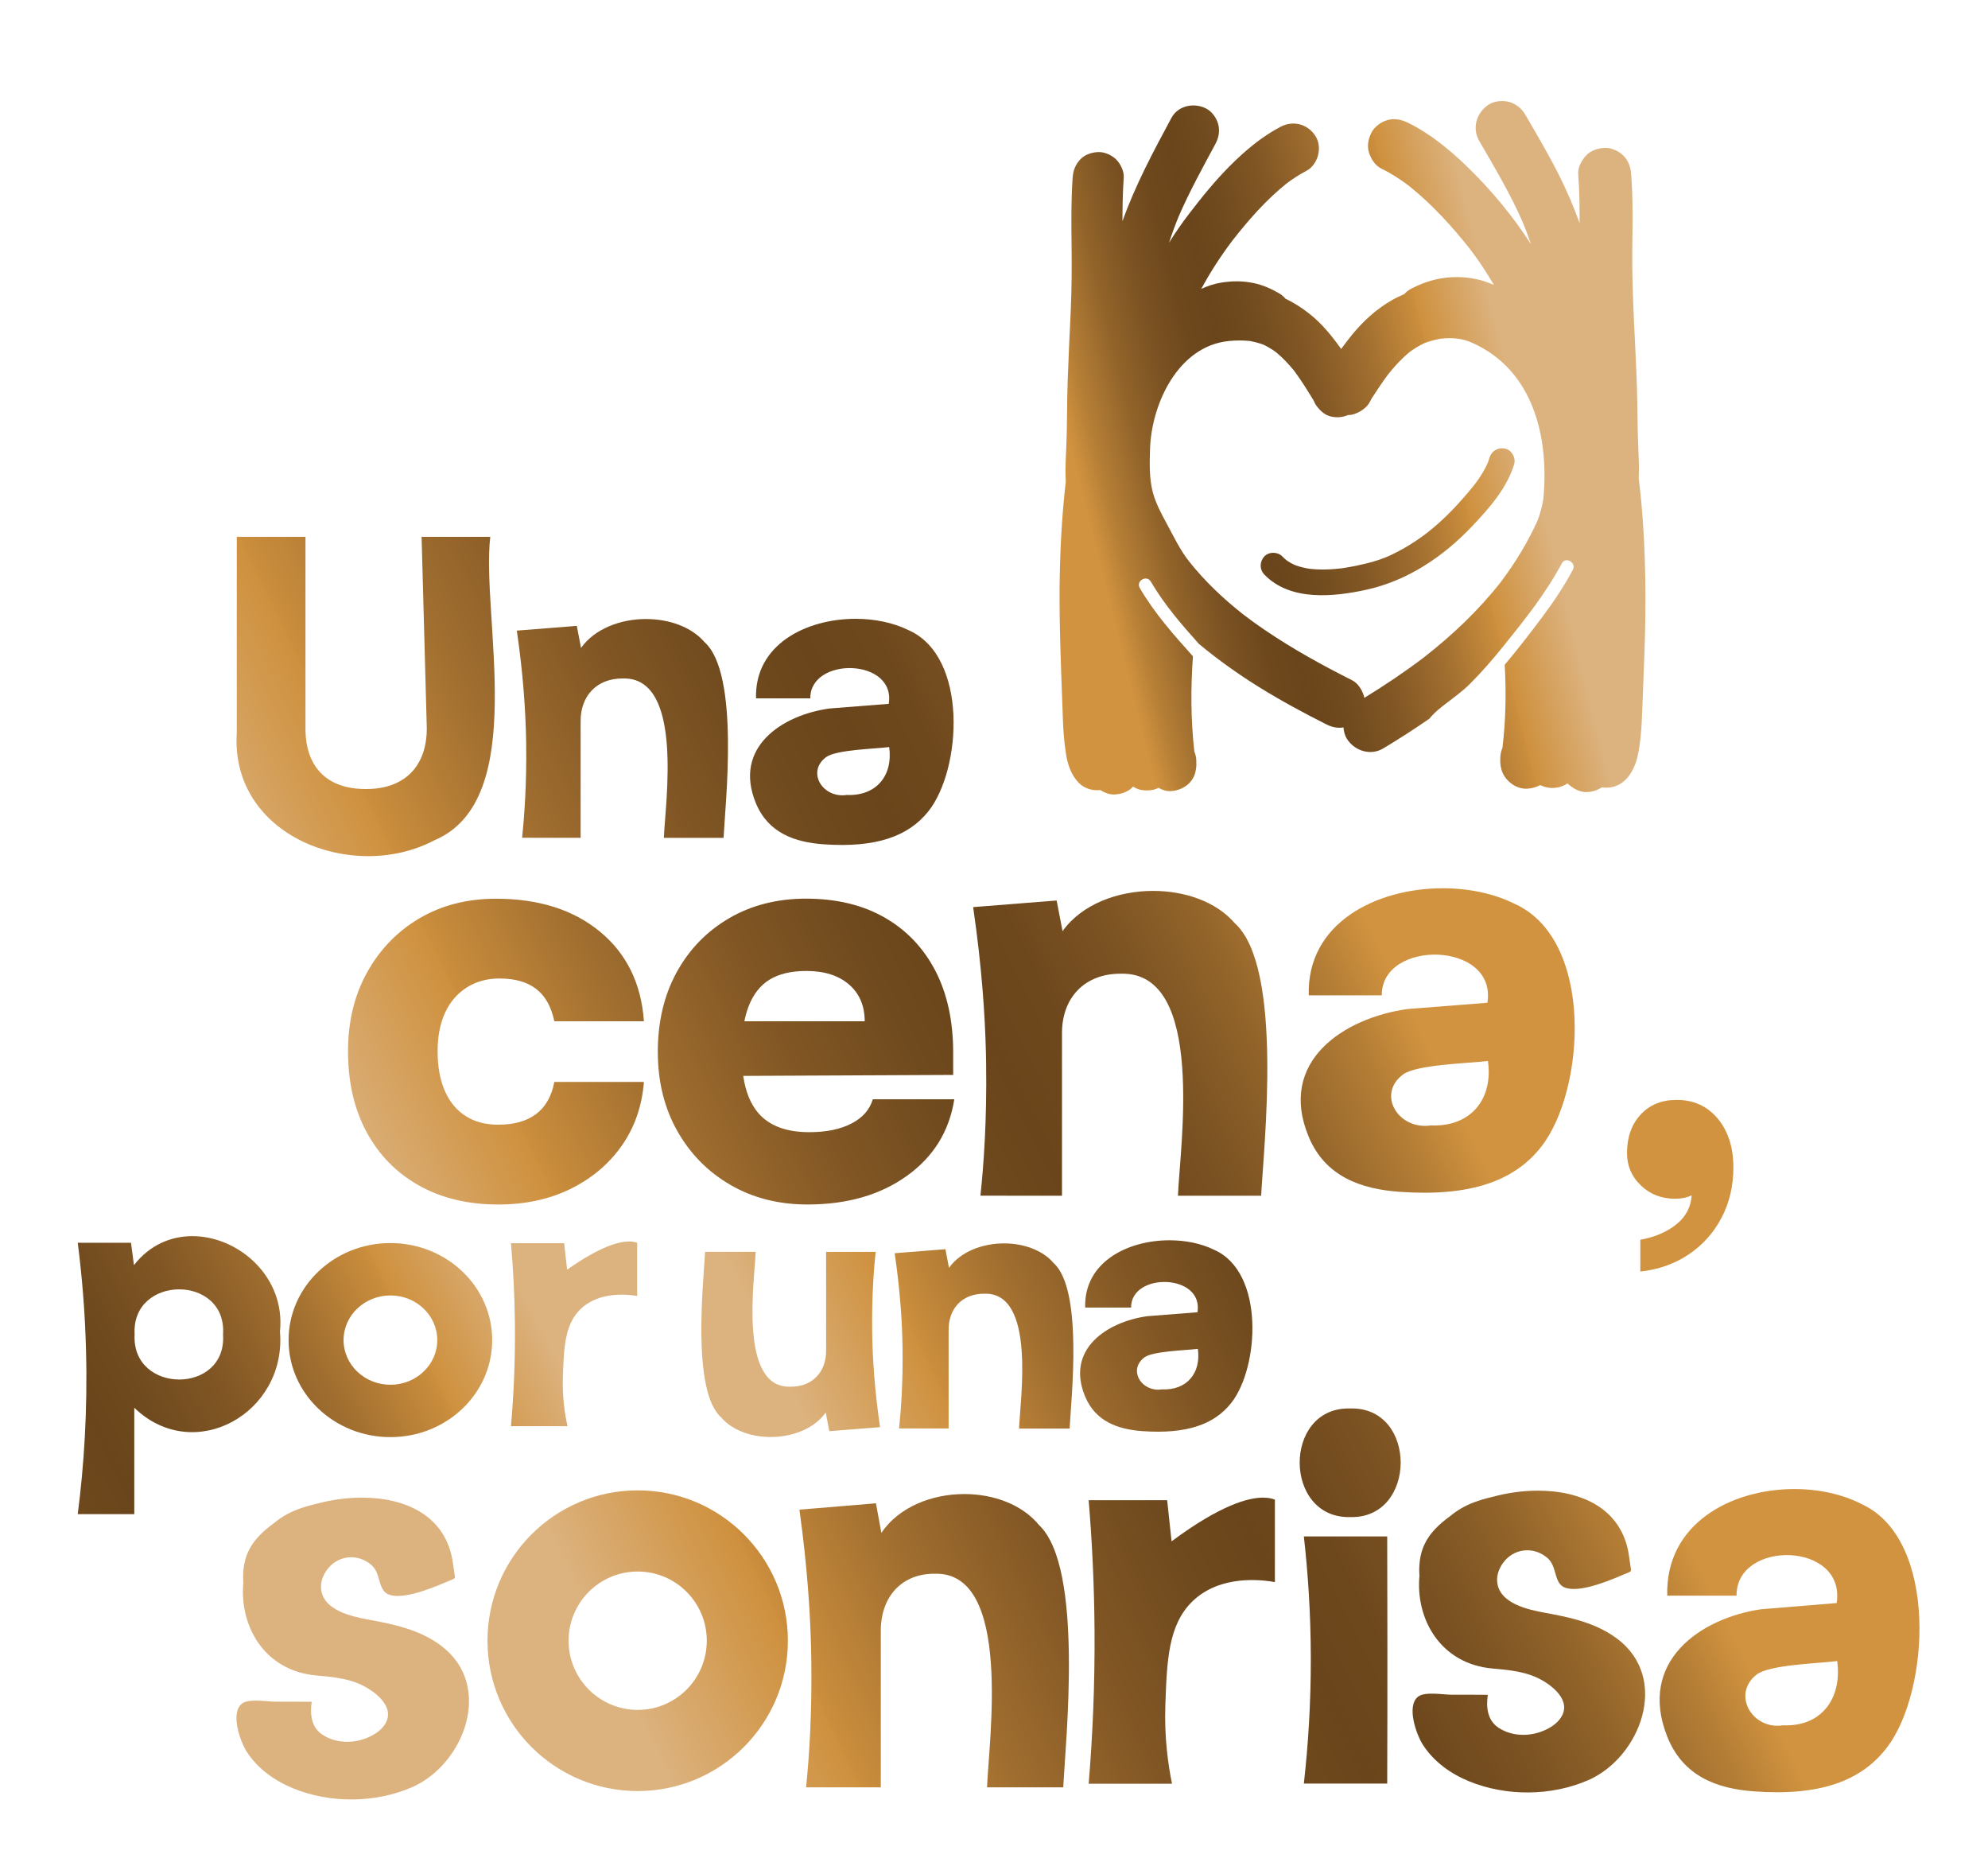 <?xml version="1.0" encoding="utf-8"?>
<!-- Generator: Adobe Illustrator 26.4.1, SVG Export Plug-In . SVG Version: 6.00 Build 0)  -->
<svg version="1.1" id="Layer_1" xmlns="http://www.w3.org/2000/svg" xmlns:xlink="http://www.w3.org/1999/xlink" x="0px" y="0px"
	 viewBox="0 0 528.51 494.81" style="enable-background:new 0 0 528.51 494.81;" xml:space="preserve">
<style type="text/css">
	.st0{fill:url(#SVGID_1_);}
	.st1{fill:url(#SVGID_00000029749987037011457580000018095589541918962819_);}
	.st2{fill:#F9F9FA;}
	.st3{fill:#D8D9D8;}
	
		.st4{clip-path:url(#SVGID_00000051354535039929865350000013897978941500112778_);fill:url(#SVGID_00000088826410504224487810000015638136936937738931_);}
	.st5{fill:#121111;}
	.st6{fill:#F6EA12;}
	.st7{fill:#1D9849;}
	.st8{fill:#F7C047;}
	.st9{fill:#DC2427;}
	.st10{fill:#288AC7;}
	
		.st11{clip-path:url(#SVGID_00000036216852065960027500000017363107627505009063_);fill:url(#SVGID_00000032618977340699881340000003165861582961115791_);}
	
		.st12{clip-path:url(#SVGID_00000041260568173851491190000014772597348800255891_);fill:url(#SVGID_00000043434754653722014780000016439257237248364203_);}
	
		.st13{clip-path:url(#SVGID_00000101791836161610049140000016025522688015295129_);fill:url(#SVGID_00000010989381624518226220000010713716573337089967_);}
	.st14{fill:#9B6B3A;}
	.st15{fill:none;stroke:#9B6B3A;stroke-width:0.462;stroke-miterlimit:10;}
	
		.st16{clip-path:url(#SVGID_00000021088031437733153820000015209892668099512704_);fill:url(#SVGID_00000181793841857726960000000007854957999280555685_);}
	
		.st17{clip-path:url(#SVGID_00000065044670388170061170000001622666870398589062_);fill:url(#SVGID_00000022531790364692100640000004495949295712206755_);}
	
		.st18{clip-path:url(#SVGID_00000000217430102221670310000012737292493058843539_);fill:url(#SVGID_00000089542397832530679410000011461425590420525484_);}
	.st19{fill:#FFFFFF;}
	.st20{fill:none;}
	.st21{fill:url(#SVGID_00000182511787590202748000000010406682934409363899_);}
	.st22{fill:url(#SVGID_00000170991305453532742820000011107340692588595893_);}
	.st23{fill:url(#SVGID_00000000942080363480754990000006980625649701252768_);}
	.st24{fill:url(#SVGID_00000029042670832670024840000003109703695357064893_);}
	.st25{fill:url(#SVGID_00000034075192597331121740000013093329064637605271_);}
	.st26{fill:url(#SVGID_00000051364805049440820290000006070731564384094607_);}
	.st27{fill:url(#SVGID_00000091723610823390765190000007093390817414658953_);}
	.st28{fill:url(#SVGID_00000181074613476190417180000014097454675648266408_);}
	.st29{fill:url(#SVGID_00000093135644772316689910000014692106881566310550_);}
	.st30{fill:url(#SVGID_00000026141206658592954540000016416829422539231107_);}
	.st31{fill:url(#SVGID_00000055683492141155725460000008442651968261671090_);}
	.st32{fill:url(#SVGID_00000116202801006735431550000006130459125963686304_);}
	.st33{fill:url(#SVGID_00000022543806987897153530000015037205266835850371_);}
	.st34{fill:url(#SVGID_00000023998781102504911280000015333449464493154961_);}
	.st35{fill:url(#SVGID_00000098194928828538872740000004665957502367895709_);}
	.st36{fill:url(#SVGID_00000024688044967483050010000000211651225946376591_);}
	.st37{fill:url(#SVGID_00000114071714794391009460000013814281990390286519_);}
	.st38{fill:url(#SVGID_00000033332886872496748710000007003183879689861248_);}
	.st39{fill:url(#SVGID_00000176749859161513439470000015009871750694152889_);}
	.st40{fill:url(#SVGID_00000090976384395743944450000005299946830327424677_);}
	.st41{fill:url(#SVGID_00000161630201477811687510000001136847288588987060_);}
	.st42{fill:url(#SVGID_00000048470764625587251460000001251990309947175611_);}
	.st43{fill:url(#SVGID_00000060750403618165445690000002445232896533375899_);}
	.st44{fill:url(#SVGID_00000156547566461802572150000009723447691436814522_);}
	.st45{fill:url(#SVGID_00000097476911475792641140000005269600243642929588_);}
	
		.st46{clip-path:url(#SVGID_00000048475973127338861160000001098371022100038536_);fill:url(#SVGID_00000052062973718244014370000008691236795041727388_);}
	.st47{fill:#179BD7;}
	.st48{fill:none;stroke:#2A2D44;stroke-width:1.191;stroke-miterlimit:10;}
	.st49{fill:#121C47;}
	.st50{fill:#CAE7F9;}
	.st51{fill:#E01F26;}
</style>
<g>
	<path class="st20" d="M310.22,139.22c1.81,3.34,3.59,7.08,5.97,10.06c4.17,5.26,9.07,9.88,14.34,14.03
		c1.86,1.42,3.75,2.79,5.68,4.1c7.4,5.04,15.26,9.37,23.25,13.39c1.57,0.79,2.59,2.43,3.12,4.06c0.07,0.21,0.12,0.42,0.16,0.63
		c5.46-3.35,10.79-6.92,15.89-10.8c7.51-5.87,14.46-12.46,20.37-19.96c3.83-5.09,7.18-10.56,9.79-16.37
		c0.71-1.84,1.21-3.73,1.53-5.67c1.59-16.4-2.61-34.28-18.87-41.56c-2.77-1.24-5.39-1.41-8.37-1.11c-1.47,0.26-2.91,0.64-4.31,1.16
		c-1.34,0.64-2.62,1.4-3.83,2.26c-2.16,1.77-4.08,3.81-5.82,5.99c-1.58,2.12-3.05,4.33-4.49,6.56c-0.39,0.91-0.96,1.75-1.53,2.28
		c-0.9,0.82-1.95,1.43-3.11,1.81c-0.52,0.17-1.06,0.24-1.61,0.25c-0.87,0.38-1.82,0.58-2.81,0.58c-0.56,0-1.12-0.06-1.69-0.19
		c-1.42-0.32-2.66-1.31-3.52-2.43c-0.02-0.02-0.03-0.04-0.05-0.06c-0.04-0.05-0.09-0.11-0.13-0.16c-0.36-0.44-0.65-0.93-0.85-1.47
		c-0.01-0.01-0.02-0.03-0.02-0.05c-1.65-2.73-3.33-5.44-5.24-8c-1.47-1.82-3.08-3.52-4.89-5c-1.03-0.73-2.12-1.38-3.25-1.93
		c-1.2-0.44-2.43-0.77-3.69-0.99c-1.85-0.18-3.7-0.16-5.54,0.02c-13.51,1.35-20.55,16.76-20.93,28.66
		c-0.13,3.89-0.24,7.84,0.77,11.6C307.31,133.84,308.77,136.54,310.22,139.22z M402.55,123.42c-1.97,6.41-6.7,11.71-11.23,16.49
		c-7.63,8.02-17.12,14.4-28.03,16.8c-8.77,1.92-20.28,3.09-27.14-4.04c-1.32-1.37-1.27-3.42,0-4.8c1.22-1.33,3.56-1.28,4.8,0
		c0.23,0.23,0.45,0.46,0.7,0.68c0.05,0.04,0.23,0.17,0.38,0.28c0.07,0.05,0.15,0.11,0.19,0.16c0.06,0.04,0.13,0.09,0.19,0.13
		c0.24,0.16,0.48,0.31,0.73,0.45c0.22,0.12,0.44,0.24,0.66,0.35c0.15,0.08,0.31,0.15,0.47,0.22c-0.04-0.03-0.06-0.05-0.09-0.06
		c0.06,0.03,0.13,0.08,0.19,0.1c0.1,0.04,0.21,0.08,0.31,0.11c0.28,0.1,0.55,0.19,0.84,0.27c0.53,0.16,1.07,0.29,1.62,0.4
		c0.3,0.06,0.59,0.12,0.89,0.16c0.07,0.01,0.12,0.02,0.16,0.03c0.02,0,0.05,0,0.07,0.01c1.15,0.14,2.32,0.19,3.48,0.18
		c1.1,0,2.2-0.06,3.29-0.15c0.54-0.05,1.09-0.1,1.63-0.17c0.11-0.01,0.22-0.03,0.32-0.04c0.17-0.02,0.33-0.05,0.5-0.08
		c1.92-0.29,3.83-0.69,5.72-1.15c1.18-0.29,2.35-0.62,3.5-1.01c0.62-0.22,1.23-0.45,1.84-0.69c0.07-0.02,0.11-0.04,0.15-0.06
		c0.02-0.01,0.05-0.02,0.09-0.04c0.3-0.13,0.6-0.27,0.9-0.4c2.39-1.11,4.68-2.42,6.86-3.89c0.56-0.38,1.12-0.77,1.66-1.16
		c0.23-0.17,0.47-0.34,0.7-0.52c0.14-0.1,0.27-0.2,0.4-0.3c1-0.79,1.99-1.6,2.95-2.45c1.94-1.71,3.78-3.54,5.52-5.46
		c0.9-0.99,1.78-2,2.65-3.02c0.45-0.53,0.9-1.07,1.34-1.62c0.08-0.11,0.17-0.21,0.25-0.32c0.01-0.02,0.02-0.04,0.04-0.06
		c0.18-0.24,0.36-0.47,0.53-0.71c0.8-1.11,1.55-2.25,2.19-3.45c0.16-0.3,0.31-0.59,0.46-0.9c0.08-0.17,0.16-0.34,0.24-0.52
		c0.01-0.01,0.03-0.07,0.05-0.12c0.02-0.05,0.04-0.1,0.05-0.12c0.05-0.13,0.1-0.27,0.15-0.4c0.11-0.31,0.22-0.62,0.31-0.94
		c0.47-1.54,1.81-2.47,3.33-2.47c0.28,0,0.56,0.03,0.85,0.09C401.93,119.64,403.07,121.72,402.55,123.42z"/>
	<path class="st20" d="M223.93,211.38c0.38,0,0.78-0.03,1.18-0.09c7.85,0.33,12.34-5.16,11.27-12.73
		c-4.09,0.5-14.01,0.71-16.74,2.65C214.65,204.9,218.19,211.38,223.93,211.38z"/>
	<path class="st20" d="M214.36,258.07c-4,0-7.25,0.77-9.76,2.3c-2.51,1.54-4.38,3.92-5.6,7.15c-0.45,1.18-0.82,2.49-1.11,3.92h31.99
		c0-4.09-1.38-7.35-4.15-9.76C222.97,259.28,219.18,258.07,214.36,258.07z"/>
	<path class="st20" d="M307.91,369.36c0.32,0,0.66-0.02,1-0.08c6.65,0.29,10.44-4.37,9.54-10.77c-3.46,0.42-11.85,0.6-14.17,2.24
		C300.05,363.87,303.04,369.36,307.91,369.36z"/>
	<path class="st20" d="M373.04,285.55c-6.73,4.96-1.96,13.69,5.77,13.69c0.52,0,1.05-0.04,1.59-0.12
		c10.57,0.45,16.61-6.95,15.17-17.13C390.07,282.66,376.72,282.94,373.04,285.55z"/>
	<path class="st20" d="M472.52,458.67c0.49,0,0.99-0.04,1.51-0.12c10.03,0.45,15.75-6.92,14.39-17.07
		c-5.22,0.67-17.88,0.95-21.37,3.55C460.67,449.98,465.19,458.67,472.52,458.67z"/>
	<path class="st20" d="M103.79,368.05c6.88,0,12.45-5.31,12.45-11.87c0-6.55-5.58-11.87-12.45-11.87c-6.88,0-12.46,5.31-12.46,11.87
		C91.34,362.73,96.91,368.05,103.79,368.05z"/>
	<path class="st20" d="M169.53,454.46c10.15,0,18.37-8.23,18.37-18.39c0-10.15-8.22-18.39-18.37-18.39
		c-10.15,0-18.37,8.23-18.37,18.39C151.16,446.23,159.39,454.46,169.53,454.46z"/>
	<path class="st20" d="M342.22,149.03c0-0.01,0-0.02-0.01-0.04c0,0-0.01,0-0.01-0.01C342.21,149,342.22,149.01,342.22,149.03z"/>
	<path class="st20" d="M47.65,366.66c6.11,0,12.18-3.98,11.65-11.98c1.06-16.02-24.44-15.92-23.51,0
		C35.35,362.65,41.51,366.66,47.65,366.66z"/>
	<path class="st20" d="M342.13,148.94c0.02,0.01,0.04,0.03,0.06,0.04c-0.03-0.04-0.1-0.1-0.17-0.15
		C341.89,148.74,341.8,148.72,342.13,148.94z"/>
	
		<linearGradient id="SVGID_1_" gradientUnits="userSpaceOnUse" x1="2025.011" y1="953.184" x2="2027.431" y2="953.184" gradientTransform="matrix(69.532 -36.278 -36.278 -69.532 -106266.062 140142.875)">
		<stop  offset="0" style="stop-color:#D1933F"/>
		<stop  offset="0.057" style="stop-color:#B57E36"/>
		<stop  offset="0.149" style="stop-color:#92642A"/>
		<stop  offset="0.236" style="stop-color:#7B5222"/>
		<stop  offset="0.316" style="stop-color:#6E481D"/>
		<stop  offset="0.382" style="stop-color:#6A451B"/>
		<stop  offset="0.456" style="stop-color:#6F4A1E"/>
		<stop  offset="0.564" style="stop-color:#815624"/>
		<stop  offset="0.694" style="stop-color:#9F6D2F"/>
		<stop  offset="0.834" style="stop-color:#CB8E3D"/>
		<stop  offset="0.834" style="stop-color:#CE903D"/>
		<stop  offset="1" style="stop-color:#DCB27E"/>
	</linearGradient>
	<path class="st0" d="M20.67,402.44H35.7v-28.27c15.91,15.33,40.57,1.4,38.73-20.27c1.52-14.49-10.99-25.35-23.29-25.35
		c-5.69,0-11.34,2.33-15.53,7.71l-0.78-5.95H20.67c1.12,8.77,1.94,18.36,2.2,28.68C23.3,375.15,22.3,389.76,20.67,402.44
		L20.67,402.44z M59.3,354.68c0.53,8.01-5.55,11.98-11.65,11.98c-6.13,0-12.3-4.01-11.86-11.98
		C34.86,338.75,60.37,338.65,59.3,354.68z"/>
	
		<linearGradient id="SVGID_00000038394753113047018970000015931882449964661894_" gradientUnits="userSpaceOnUse" x1="2025.011" y1="952.862" x2="2027.431" y2="952.862" gradientTransform="matrix(69.532 -36.278 -36.278 -69.532 -106257.859 140158.609)">
		<stop  offset="0" style="stop-color:#D1933F"/>
		<stop  offset="0.057" style="stop-color:#B57E36"/>
		<stop  offset="0.149" style="stop-color:#92642A"/>
		<stop  offset="0.236" style="stop-color:#7B5222"/>
		<stop  offset="0.316" style="stop-color:#6E481D"/>
		<stop  offset="0.382" style="stop-color:#6A451B"/>
		<stop  offset="0.456" style="stop-color:#6F4A1E"/>
		<stop  offset="0.564" style="stop-color:#815624"/>
		<stop  offset="0.694" style="stop-color:#9F6D2F"/>
		<stop  offset="0.834" style="stop-color:#CB8E3D"/>
		<stop  offset="0.834" style="stop-color:#CE903D"/>
		<stop  offset="1" style="stop-color:#DCB27E"/>
	</linearGradient>
	<path style="fill:url(#SVGID_00000038394753113047018970000015931882449964661894_);" d="M149.65,365.53
		c0.28-7.56,0.51-13.8,4.95-17.84c4.99-4.53,12.4-3.64,14.79-3.24v-8.18v-5.95c-0.33-0.12-1-0.35-2.13-0.35
		c-2.57,0-7.56,1.18-16.49,7.5l-0.79-7.05h-14.14c0.6,6.88,1,14.28,1.06,22.16c0.07,9.52-0.35,18.38-1.06,26.48h15.03
		C150.15,375.84,149.44,371.16,149.65,365.53z"/>
	
		<linearGradient id="SVGID_00000165949504315143977730000010845408141181307582_" gradientUnits="userSpaceOnUse" x1="2025.011" y1="952.99" x2="2027.431" y2="952.99" gradientTransform="matrix(69.532 -36.278 -36.278 -69.532 -106261.109 140152.375)">
		<stop  offset="0" style="stop-color:#D1933F"/>
		<stop  offset="0.057" style="stop-color:#B57E36"/>
		<stop  offset="0.149" style="stop-color:#92642A"/>
		<stop  offset="0.236" style="stop-color:#7B5222"/>
		<stop  offset="0.316" style="stop-color:#6E481D"/>
		<stop  offset="0.382" style="stop-color:#6A451B"/>
		<stop  offset="0.456" style="stop-color:#6F4A1E"/>
		<stop  offset="0.564" style="stop-color:#815624"/>
		<stop  offset="0.694" style="stop-color:#9F6D2F"/>
		<stop  offset="0.834" style="stop-color:#CB8E3D"/>
		<stop  offset="0.834" style="stop-color:#CE903D"/>
		<stop  offset="1" style="stop-color:#DCB27E"/>
	</linearGradient>
	<path style="fill:url(#SVGID_00000165949504315143977730000010845408141181307582_);" d="M103.79,381.97
		c14.95,0,27.06-11.55,27.06-25.79c0-14.24-12.12-25.79-27.06-25.79c-14.95,0-27.07,11.55-27.07,25.79
		C76.72,370.43,88.84,381.97,103.79,381.97z M91.34,356.18c0-6.55,5.58-11.87,12.46-11.87c6.88,0,12.45,5.31,12.45,11.87
		c0,6.55-5.58,11.87-12.45,11.87C96.91,368.05,91.34,362.73,91.34,356.18z"/>
	
		<linearGradient id="SVGID_00000062915221254768333980000006587506747588482981_" gradientUnits="userSpaceOnUse" x1="2070.39" y1="921.31" x2="2072.81" y2="921.31" gradientTransform="matrix(-100.737 49.188 49.188 100.737 163535.75 -194562.516)">
		<stop  offset="0" style="stop-color:#D1933F"/>
		<stop  offset="0.057" style="stop-color:#B57E36"/>
		<stop  offset="0.149" style="stop-color:#92642A"/>
		<stop  offset="0.236" style="stop-color:#7B5222"/>
		<stop  offset="0.316" style="stop-color:#6E481D"/>
		<stop  offset="0.382" style="stop-color:#6A451B"/>
		<stop  offset="0.456" style="stop-color:#6F4A1E"/>
		<stop  offset="0.564" style="stop-color:#815624"/>
		<stop  offset="0.694" style="stop-color:#9F6D2F"/>
		<stop  offset="0.834" style="stop-color:#CB8E3D"/>
		<stop  offset="0.834" style="stop-color:#CE903D"/>
		<stop  offset="1" style="stop-color:#DCB27E"/>
	</linearGradient>
	<path style="fill:url(#SVGID_00000062915221254768333980000006587506747588482981_);" d="M115.48,223.34
		c25.49-10.73,12.37-59.66,14.86-80.65h-18.26l1.38,50.8c0.05,10.2-5.96,16.3-16.24,16.22c-10.3,0.03-16.07-5.87-16.01-16.22v-50.8
		H62.95v52.04C61.16,222.31,93.85,234.73,115.48,223.34z"/>
	
		<linearGradient id="SVGID_00000006687159826571175540000017169391362537715118_" gradientUnits="userSpaceOnUse" x1="2070.39" y1="921.541" x2="2072.81" y2="921.541" gradientTransform="matrix(-100.737 49.188 49.188 100.737 163543.734 -194546.141)">
		<stop  offset="0" style="stop-color:#D1933F"/>
		<stop  offset="0.057" style="stop-color:#B57E36"/>
		<stop  offset="0.149" style="stop-color:#92642A"/>
		<stop  offset="0.236" style="stop-color:#7B5222"/>
		<stop  offset="0.316" style="stop-color:#6E481D"/>
		<stop  offset="0.382" style="stop-color:#6A451B"/>
		<stop  offset="0.456" style="stop-color:#6F4A1E"/>
		<stop  offset="0.564" style="stop-color:#815624"/>
		<stop  offset="0.694" style="stop-color:#9F6D2F"/>
		<stop  offset="0.834" style="stop-color:#CB8E3D"/>
		<stop  offset="0.834" style="stop-color:#CE903D"/>
		<stop  offset="1" style="stop-color:#DCB27E"/>
	</linearGradient>
	<path style="fill:url(#SVGID_00000006687159826571175540000017169391362537715118_);" d="M154.47,172.21l-1.13-5.86
		c-5.31,0.42-10.62,0.84-15.94,1.26c1.7,11.64,2.27,21.01,2.44,27.92c0.02,0.97,0.03,1.78,0.04,2.05
		c0.15,10.6-0.45,19.04-1.08,25.09l15.56,0.01v-30.86c-0.08-6.91,4.35-11.56,11.27-11.49c16.27-0.41,11.18,33.37,10.86,42.36h15.87
		c0.44-9,4.34-43.56-5.03-51.99c-3.53-4.11-9.51-6.17-15.58-6.17C164.99,164.52,158.12,167.08,154.47,172.21z"/>
	
		<linearGradient id="SVGID_00000093858732011086836470000000546702438518035893_" gradientUnits="userSpaceOnUse" x1="2070.39" y1="921.679" x2="2072.81" y2="921.679" gradientTransform="matrix(-100.737 49.188 49.188 100.737 163548.516 -194536.359)">
		<stop  offset="0" style="stop-color:#D1933F"/>
		<stop  offset="0.057" style="stop-color:#B57E36"/>
		<stop  offset="0.149" style="stop-color:#92642A"/>
		<stop  offset="0.236" style="stop-color:#7B5222"/>
		<stop  offset="0.316" style="stop-color:#6E481D"/>
		<stop  offset="0.382" style="stop-color:#6A451B"/>
		<stop  offset="0.456" style="stop-color:#6F4A1E"/>
		<stop  offset="0.564" style="stop-color:#815624"/>
		<stop  offset="0.694" style="stop-color:#9F6D2F"/>
		<stop  offset="0.834" style="stop-color:#CB8E3D"/>
		<stop  offset="0.834" style="stop-color:#CE903D"/>
		<stop  offset="1" style="stop-color:#DCB27E"/>
	</linearGradient>
	<path style="fill:url(#SVGID_00000093858732011086836470000000546702438518035893_);" d="M219.03,224.41
		c13.82,0.96,22.47-2.09,27.8-8.8c8.83-11.11,10.65-41.12-5.31-48.13c-4.03-1.99-8.99-3.01-14.05-3.01
		c-13.14,0-26.89,6.84-26.48,21.14h14.43c-0.11-11.15,22.82-10.75,20.85,1.46c0,0-15.77,1.24-15.78,1.24
		c-12.56,1.74-25.68,10.32-19.53,25.18C204.23,221.41,211.33,223.88,219.03,224.41z M219.65,201.21c2.73-1.94,12.65-2.15,16.74-2.65
		c1.06,7.57-3.42,13.06-11.27,12.73c-0.4,0.06-0.8,0.09-1.18,0.09C218.19,211.38,214.65,204.9,219.65,201.21z"/>
	
		<linearGradient id="SVGID_00000111156576555170786400000008380187278484878520_" gradientUnits="userSpaceOnUse" x1="2070.376" y1="922.874" x2="2072.796" y2="922.874" gradientTransform="matrix(-100.737 49.188 49.188 100.737 163590.938 -194452.078)">
		<stop  offset="0" style="stop-color:#D1933F"/>
		<stop  offset="0.057" style="stop-color:#B57E36"/>
		<stop  offset="0.149" style="stop-color:#92642A"/>
		<stop  offset="0.236" style="stop-color:#7B5222"/>
		<stop  offset="0.316" style="stop-color:#6E481D"/>
		<stop  offset="0.382" style="stop-color:#6A451B"/>
		<stop  offset="0.456" style="stop-color:#6F4A1E"/>
		<stop  offset="0.564" style="stop-color:#815624"/>
		<stop  offset="0.694" style="stop-color:#9F6D2F"/>
		<stop  offset="0.834" style="stop-color:#CB8E3D"/>
		<stop  offset="0.834" style="stop-color:#CE903D"/>
		<stop  offset="1" style="stop-color:#DCB27E"/>
	</linearGradient>
	<path style="fill:url(#SVGID_00000111156576555170786400000008380187278484878520_);" d="M234.16,433.68
		c-0.09-9.26,5.55-15.49,14.39-15.4c20.76-0.55,14.26,44.73,13.86,56.78h20.26c0.56-12.06,5.54-58.4-6.42-69.69
		c-4.5-5.51-12.14-8.27-19.88-8.27c-8.64,0-17.4,3.43-22.06,10.31l-1.44-7.85c-6.78,0.56-13.56,1.13-20.34,1.69
		c2.17,15.61,2.9,28.16,3.11,37.42c0.03,1.31,0.05,2.39,0.05,2.75c0.19,14.21-0.57,25.53-1.39,33.63l19.86,0.01V433.68z"/>
	
		<linearGradient id="SVGID_00000003077931351339590310000006062158633223985574_" gradientUnits="userSpaceOnUse" x1="2070.376" y1="923.387" x2="2072.796" y2="923.387" gradientTransform="matrix(-100.737 49.188 49.188 100.737 163608.719 -194415.656)">
		<stop  offset="0" style="stop-color:#D1933F"/>
		<stop  offset="0.057" style="stop-color:#B57E36"/>
		<stop  offset="0.149" style="stop-color:#92642A"/>
		<stop  offset="0.236" style="stop-color:#7B5222"/>
		<stop  offset="0.316" style="stop-color:#6E481D"/>
		<stop  offset="0.382" style="stop-color:#6A451B"/>
		<stop  offset="0.456" style="stop-color:#6F4A1E"/>
		<stop  offset="0.564" style="stop-color:#815624"/>
		<stop  offset="0.694" style="stop-color:#9F6D2F"/>
		<stop  offset="0.834" style="stop-color:#CB8E3D"/>
		<stop  offset="0.834" style="stop-color:#CE903D"/>
		<stop  offset="1" style="stop-color:#DCB27E"/>
	</linearGradient>
	<path style="fill:url(#SVGID_00000003077931351339590310000006062158633223985574_);" d="M501.75,464.33
		c11.28-14.9,13.6-55.13-6.78-64.53c-5.14-2.67-11.48-4.03-17.93-4.03c-16.76,0-34.33,9.17-33.8,28.34h18.42
		c-0.14-14.95,29.14-14.42,26.62,1.96c0,0-20.12,1.66-20.15,1.66c-16.03,2.34-32.77,13.83-24.93,33.75
		c4.18,10.61,13.23,13.93,23.06,14.64C483.91,477.43,494.94,473.34,501.75,464.33z M488.42,441.49
		c1.36,10.14-4.37,17.52-14.39,17.07c-0.52,0.08-1.02,0.12-1.51,0.12c-7.33,0-11.85-8.7-5.47-13.64
		C470.54,442.44,483.2,442.15,488.42,441.49z"/>
	
		<linearGradient id="SVGID_00000050657573362895888640000002794726693761002117_" gradientUnits="userSpaceOnUse" x1="2070.376" y1="922.987" x2="2072.796" y2="922.987" gradientTransform="matrix(-100.737 49.188 49.188 100.737 163594.859 -194444.031)">
		<stop  offset="0" style="stop-color:#D1933F"/>
		<stop  offset="0.057" style="stop-color:#B57E36"/>
		<stop  offset="0.149" style="stop-color:#92642A"/>
		<stop  offset="0.236" style="stop-color:#7B5222"/>
		<stop  offset="0.316" style="stop-color:#6E481D"/>
		<stop  offset="0.382" style="stop-color:#6A451B"/>
		<stop  offset="0.456" style="stop-color:#6F4A1E"/>
		<stop  offset="0.564" style="stop-color:#815624"/>
		<stop  offset="0.694" style="stop-color:#9F6D2F"/>
		<stop  offset="0.834" style="stop-color:#CB8E3D"/>
		<stop  offset="0.834" style="stop-color:#CE903D"/>
		<stop  offset="1" style="stop-color:#DCB27E"/>
	</linearGradient>
	<path style="fill:url(#SVGID_00000050657573362895888640000002794726693761002117_);" d="M309.81,453.15
		c0.41-11.71,0.75-21.38,7.3-27.63c7.36-7.02,18.29-5.64,21.82-5.03v-12.68v-9.22c-0.49-0.19-1.47-0.54-3.15-0.54
		c-3.8,0-11.15,1.83-24.32,11.62l-1.17-10.93h-20.87c0.89,10.65,1.47,22.13,1.56,34.33c0.11,14.75-0.51,28.48-1.56,41.02l0,0h22.16
		C310.56,469.12,309.51,461.88,309.81,453.15z"/>
	
		<linearGradient id="SVGID_00000144314182736581687820000006575759942789022891_" gradientUnits="userSpaceOnUse" x1="2070.376" y1="922.897" x2="2072.796" y2="922.897" gradientTransform="matrix(-100.737 49.188 49.188 100.737 163591.75 -194450.406)">
		<stop  offset="0" style="stop-color:#D1933F"/>
		<stop  offset="0.057" style="stop-color:#B57E36"/>
		<stop  offset="0.149" style="stop-color:#92642A"/>
		<stop  offset="0.236" style="stop-color:#7B5222"/>
		<stop  offset="0.316" style="stop-color:#6E481D"/>
		<stop  offset="0.382" style="stop-color:#6A451B"/>
		<stop  offset="0.456" style="stop-color:#6F4A1E"/>
		<stop  offset="0.564" style="stop-color:#815624"/>
		<stop  offset="0.694" style="stop-color:#9F6D2F"/>
		<stop  offset="0.834" style="stop-color:#CB8E3D"/>
		<stop  offset="0.834" style="stop-color:#CE903D"/>
		<stop  offset="1" style="stop-color:#DCB27E"/>
	</linearGradient>
	<path style="fill:url(#SVGID_00000144314182736581687820000006575759942789022891_);" d="M372.37,388.79
		c0.02-7.34-4.41-14.67-13.34-14.43c-0.18-0.01-0.35-0.01-0.53-0.01c-8.69,0-13,7.22-12.98,14.44c0.02,7.35,4.54,14.69,13.51,14.43
		C367.89,403.43,372.35,396.11,372.37,388.79z"/>
	
		<linearGradient id="SVGID_00000178920943941880298240000005268151862649496740_" gradientUnits="userSpaceOnUse" x1="2070.376" y1="923.141" x2="2072.796" y2="923.141" gradientTransform="matrix(-100.737 49.188 49.188 100.737 163600.188 -194433.109)">
		<stop  offset="0" style="stop-color:#D1933F"/>
		<stop  offset="0.057" style="stop-color:#B57E36"/>
		<stop  offset="0.149" style="stop-color:#92642A"/>
		<stop  offset="0.236" style="stop-color:#7B5222"/>
		<stop  offset="0.316" style="stop-color:#6E481D"/>
		<stop  offset="0.382" style="stop-color:#6A451B"/>
		<stop  offset="0.456" style="stop-color:#6F4A1E"/>
		<stop  offset="0.564" style="stop-color:#815624"/>
		<stop  offset="0.694" style="stop-color:#9F6D2F"/>
		<stop  offset="0.834" style="stop-color:#CB8E3D"/>
		<stop  offset="0.834" style="stop-color:#CE903D"/>
		<stop  offset="1" style="stop-color:#DCB27E"/>
	</linearGradient>
	<path style="fill:url(#SVGID_00000178920943941880298240000005268151862649496740_);" d="M368.84,436.86
		c0-9.52-0.02-19.02-0.05-28.5h-22.16c1.08,9.57,1.82,20.32,1.85,32.06c0.03,12.37-0.72,23.65-1.85,33.63h22.16
		C368.83,461.69,368.85,449.3,368.84,436.86z"/>
	
		<linearGradient id="SVGID_00000143610761953936871290000012623143523775189162_" gradientUnits="userSpaceOnUse" x1="2070.376" y1="923.231" x2="2072.796" y2="923.231" gradientTransform="matrix(-100.737 49.188 49.188 100.737 163603.297 -194426.75)">
		<stop  offset="0" style="stop-color:#D1933F"/>
		<stop  offset="0.057" style="stop-color:#B57E36"/>
		<stop  offset="0.149" style="stop-color:#92642A"/>
		<stop  offset="0.236" style="stop-color:#7B5222"/>
		<stop  offset="0.316" style="stop-color:#6E481D"/>
		<stop  offset="0.382" style="stop-color:#6A451B"/>
		<stop  offset="0.456" style="stop-color:#6F4A1E"/>
		<stop  offset="0.564" style="stop-color:#815624"/>
		<stop  offset="0.694" style="stop-color:#9F6D2F"/>
		<stop  offset="0.834" style="stop-color:#CB8E3D"/>
		<stop  offset="0.834" style="stop-color:#CE903D"/>
		<stop  offset="1" style="stop-color:#DCB27E"/>
	</linearGradient>
	<path style="fill:url(#SVGID_00000143610761953936871290000012623143523775189162_);" d="M422.2,473.16
		c13.87-6.04,21.9-27.03,7.68-37.64c-5.67-4.23-12.45-5.64-19.12-6.86c-4.37-0.8-12.28-2.42-12.74-8.3
		c-0.13-1.67,0.46-3.34,1.39-4.71c2.86-4.21,8.33-4.76,12.03-1.51c2.74,2.43,1.47,7.04,5.03,7.97c4.43,1.16,12.51-2.51,16.57-4.2
		c0.2-0.08,0.4-0.18,0.5-0.37c0.08-0.17,0.05-0.37,0.03-0.55c-0.17-1.18-0.34-2.36-0.51-3.54c-1.82-12.56-12.73-17.25-24.18-17.25
		c-4.11,0-8.29,0.6-12.14,1.66c-1.76,0.4-3.41,0.9-4.9,1.45c-2.46,0.92-4.58,2.2-6.41,3.73c-2.76,2-5.36,4.41-6.8,7.58
		c-1.15,2.54-1.47,5.4-1.27,8.22c-1.07,11.43,5.56,23.45,19.51,24.64c3.75,0.32,7.71,0.7,11.23,2.19c3.47,1.47,9.49,5.58,7.24,10.19
		c-0.83,1.68-2.37,2.86-3.99,3.69c-4.08,2.08-9.19,2.18-13.02-0.38c-2.92-1.96-3.28-5.46-2.79-8.71c-3.25-0.04-6.51-0.03-9.77-0.03
		c-2.11-0.01-6.97-0.88-8.76,0.51c-3.19,2.48-0.47,10.08,1.24,12.76c2.94,4.58,7.45,7.75,12.29,9.74
		C400.4,477.49,412.42,477.41,422.2,473.16z"/>
	
		<linearGradient id="SVGID_00000104665826077566175850000012337548088613279890_" gradientUnits="userSpaceOnUse" x1="2070.376" y1="922.521" x2="2072.796" y2="922.521" gradientTransform="matrix(-100.737 49.188 49.188 100.737 163578.719 -194477.078)">
		<stop  offset="0" style="stop-color:#D1933F"/>
		<stop  offset="0.057" style="stop-color:#B57E36"/>
		<stop  offset="0.149" style="stop-color:#92642A"/>
		<stop  offset="0.236" style="stop-color:#7B5222"/>
		<stop  offset="0.316" style="stop-color:#6E481D"/>
		<stop  offset="0.382" style="stop-color:#6A451B"/>
		<stop  offset="0.456" style="stop-color:#6F4A1E"/>
		<stop  offset="0.564" style="stop-color:#815624"/>
		<stop  offset="0.694" style="stop-color:#9F6D2F"/>
		<stop  offset="0.834" style="stop-color:#CB8E3D"/>
		<stop  offset="0.834" style="stop-color:#CE903D"/>
		<stop  offset="1" style="stop-color:#DCB27E"/>
	</linearGradient>
	<path style="fill:url(#SVGID_00000104665826077566175850000012337548088613279890_);" d="M109.53,475.02
		c13.86-6.03,21.9-27.03,7.68-37.65c-5.67-4.23-12.45-5.65-19.12-6.87c-4.37-0.8-12.28-2.42-12.74-8.3
		c-0.13-1.67,0.46-3.34,1.39-4.7c2.86-4.21,8.33-4.76,12.04-1.51c2.74,2.43,1.47,7.04,5.03,7.97c4.43,1.16,12.51-2.51,16.57-4.2
		c0.19-0.08,0.4-0.18,0.5-0.37c0.08-0.17,0.06-0.37,0.03-0.55c-0.17-1.18-0.34-2.36-0.52-3.54c-1.82-12.56-12.73-17.25-24.18-17.25
		c-4.11,0-8.29,0.61-12.14,1.66c-1.76,0.4-3.42,0.89-4.9,1.45c-2.45,0.92-4.58,2.2-6.41,3.73c-2.76,2-5.36,4.41-6.8,7.58
		c-1.15,2.54-1.48,5.4-1.27,8.22c-1.07,11.44,5.56,23.45,19.51,24.64c3.75,0.32,7.71,0.7,11.23,2.19c3.47,1.47,9.49,5.58,7.24,10.19
		c-0.82,1.68-2.36,2.86-3.99,3.69c-4.08,2.08-9.19,2.18-13.02-0.38c-2.92-1.96-3.28-5.46-2.79-8.71c-3.25-0.03-6.51-0.03-9.77-0.03
		c-2.11,0-6.97-0.88-8.76,0.51c-3.19,2.48-0.48,10.08,1.24,12.76c2.94,4.58,7.46,7.75,12.29,9.74
		C87.73,479.35,99.75,479.28,109.53,475.02z"/>
	
		<linearGradient id="SVGID_00000021088039107499428270000016404111667151394212_" gradientUnits="userSpaceOnUse" x1="2070.376" y1="922.685" x2="2072.796" y2="922.685" gradientTransform="matrix(-100.737 49.188 49.188 100.737 163584.391 -194465.484)">
		<stop  offset="0" style="stop-color:#D1933F"/>
		<stop  offset="0.057" style="stop-color:#B57E36"/>
		<stop  offset="0.149" style="stop-color:#92642A"/>
		<stop  offset="0.236" style="stop-color:#7B5222"/>
		<stop  offset="0.316" style="stop-color:#6E481D"/>
		<stop  offset="0.382" style="stop-color:#6A451B"/>
		<stop  offset="0.456" style="stop-color:#6F4A1E"/>
		<stop  offset="0.564" style="stop-color:#815624"/>
		<stop  offset="0.694" style="stop-color:#9F6D2F"/>
		<stop  offset="0.834" style="stop-color:#CB8E3D"/>
		<stop  offset="0.834" style="stop-color:#CE903D"/>
		<stop  offset="1" style="stop-color:#DCB27E"/>
	</linearGradient>
	<path style="fill:url(#SVGID_00000021088039107499428270000016404111667151394212_);" d="M209.46,436.08
		c0-22.07-17.88-39.96-39.93-39.96c-22.05,0-39.93,17.89-39.93,39.96c0,22.07,17.88,39.96,39.93,39.96
		C191.58,476.03,209.46,458.14,209.46,436.08z M151.16,436.08c0-10.15,8.23-18.39,18.37-18.39c10.15,0,18.37,8.23,18.37,18.39
		c0,10.16-8.22,18.39-18.37,18.39C159.39,454.46,151.16,446.23,151.16,436.08z"/>
	
		<linearGradient id="SVGID_00000165950057667556086870000018153876468251603101_" gradientUnits="userSpaceOnUse" x1="2074.669" y1="919.485" x2="2077.089" y2="919.485" gradientTransform="matrix(-80.445 39.28 39.28 80.445 131189.188 -155176.672)">
		<stop  offset="0" style="stop-color:#D1933F"/>
		<stop  offset="0.057" style="stop-color:#B57E36"/>
		<stop  offset="0.149" style="stop-color:#92642A"/>
		<stop  offset="0.236" style="stop-color:#7B5222"/>
		<stop  offset="0.316" style="stop-color:#6E481D"/>
		<stop  offset="0.382" style="stop-color:#6A451B"/>
		<stop  offset="0.456" style="stop-color:#6F4A1E"/>
		<stop  offset="0.564" style="stop-color:#815624"/>
		<stop  offset="0.694" style="stop-color:#9F6D2F"/>
		<stop  offset="0.834" style="stop-color:#CB8E3D"/>
		<stop  offset="0.834" style="stop-color:#CE903D"/>
		<stop  offset="1" style="stop-color:#DCB27E"/>
	</linearGradient>
	<path style="fill:url(#SVGID_00000165950057667556086870000018153876468251603101_);" d="M252.19,353.58
		c-0.07-5.85,3.68-9.78,9.54-9.73c13.77-0.35,9.46,28.24,9.19,35.85h13.44c0.37-7.61,3.68-36.86-4.26-44
		c-2.98-3.48-8.05-5.22-13.18-5.22c-5.73,0-11.54,2.17-14.63,6.5l-0.95-4.96c-4.5,0.36-8.99,0.71-13.49,1.07
		c1.44,9.85,1.93,17.77,2.06,23.62c0.02,0.83,0.03,1.51,0.03,1.73c0.12,8.97-0.38,16.12-0.92,21.23l13.17,0V353.58z"/>
	
		<linearGradient id="SVGID_00000156547557327244220580000010803307563635998387_" gradientUnits="userSpaceOnUse" x1="2074.669" y1="919.338" x2="2077.089" y2="919.338" gradientTransform="matrix(-80.445 39.28 39.28 80.445 131185.109 -155185)">
		<stop  offset="0" style="stop-color:#D1933F"/>
		<stop  offset="0.057" style="stop-color:#B57E36"/>
		<stop  offset="0.149" style="stop-color:#92642A"/>
		<stop  offset="0.236" style="stop-color:#7B5222"/>
		<stop  offset="0.316" style="stop-color:#6E481D"/>
		<stop  offset="0.382" style="stop-color:#6A451B"/>
		<stop  offset="0.456" style="stop-color:#6F4A1E"/>
		<stop  offset="0.564" style="stop-color:#815624"/>
		<stop  offset="0.694" style="stop-color:#9F6D2F"/>
		<stop  offset="0.834" style="stop-color:#CB8E3D"/>
		<stop  offset="0.834" style="stop-color:#CE903D"/>
		<stop  offset="1" style="stop-color:#DCB27E"/>
	</linearGradient>
	<path style="fill:url(#SVGID_00000156547557327244220580000010803307563635998387_);" d="M232.79,332.74l-13.17-0.01v26.12
		c0.07,5.85-3.68,9.78-9.54,9.72c-13.77,0.35-9.46-28.24-9.19-35.85h-13.44c-0.37,7.61-3.68,36.86,4.26,44
		c6.31,7.36,21.95,6.94,27.81-1.29l0.95,4.96c4.5-0.35,8.99-0.71,13.49-1.07c-1.44-9.85-1.92-17.77-2.06-23.63
		c-0.02-0.83-0.03-1.51-0.03-1.73C231.75,345,232.25,337.85,232.79,332.74z"/>
	
		<linearGradient id="SVGID_00000170996649494876156930000014571079500949597108_" gradientUnits="userSpaceOnUse" x1="2074.669" y1="919.617" x2="2077.089" y2="919.617" gradientTransform="matrix(-80.445 39.28 39.28 80.445 131192.844 -155169.172)">
		<stop  offset="0" style="stop-color:#D1933F"/>
		<stop  offset="0.057" style="stop-color:#B57E36"/>
		<stop  offset="0.149" style="stop-color:#92642A"/>
		<stop  offset="0.236" style="stop-color:#7B5222"/>
		<stop  offset="0.316" style="stop-color:#6E481D"/>
		<stop  offset="0.382" style="stop-color:#6A451B"/>
		<stop  offset="0.456" style="stop-color:#6F4A1E"/>
		<stop  offset="0.564" style="stop-color:#815624"/>
		<stop  offset="0.694" style="stop-color:#9F6D2F"/>
		<stop  offset="0.834" style="stop-color:#CB8E3D"/>
		<stop  offset="0.834" style="stop-color:#CE903D"/>
		<stop  offset="1" style="stop-color:#DCB27E"/>
	</linearGradient>
	<path style="fill:url(#SVGID_00000170996649494876156930000014571079500949597108_);" d="M327.29,372.93
		c7.48-9.41,9.02-34.8-4.5-40.74c-3.41-1.69-7.61-2.54-11.89-2.54c-11.11,0-22.76,5.79-22.41,17.89h12.21
		c-0.09-9.44,19.32-9.1,17.65,1.24c0,0-13.34,1.05-13.36,1.05c-10.63,1.48-21.73,8.73-16.53,21.3c2.77,6.7,8.77,8.79,15.29,9.25
		C315.46,381.2,322.77,378.62,327.29,372.93z M304.28,360.75c2.32-1.64,10.71-1.82,14.17-2.24c0.9,6.4-2.89,11.06-9.54,10.77
		c-0.34,0.05-0.67,0.08-1,0.08C303.04,369.36,300.05,363.87,304.28,360.75z"/>
	
		<linearGradient id="SVGID_00000171688417461651159880000006620535402207361666_" gradientUnits="userSpaceOnUse" x1="2070.398" y1="922.241" x2="2072.818" y2="922.241" gradientTransform="matrix(-100.737 49.188 49.188 100.737 163567.391 -194496.203)">
		<stop  offset="0" style="stop-color:#D1933F"/>
		<stop  offset="0.057" style="stop-color:#B57E36"/>
		<stop  offset="0.149" style="stop-color:#92642A"/>
		<stop  offset="0.236" style="stop-color:#7B5222"/>
		<stop  offset="0.316" style="stop-color:#6E481D"/>
		<stop  offset="0.382" style="stop-color:#6A451B"/>
		<stop  offset="0.456" style="stop-color:#6F4A1E"/>
		<stop  offset="0.564" style="stop-color:#815624"/>
		<stop  offset="0.694" style="stop-color:#9F6D2F"/>
		<stop  offset="0.834" style="stop-color:#CB8E3D"/>
		<stop  offset="0.834" style="stop-color:#CE903D"/>
		<stop  offset="1" style="stop-color:#DCB27E"/>
	</linearGradient>
	<path style="fill:url(#SVGID_00000171688417461651159880000006620535402207361666_);" d="M282.48,247.5l-1.57-8.16
		c-7.4,0.59-14.8,1.17-22.2,1.76c2.37,16.22,3.17,29.26,3.4,38.9c0.03,1.36,0.05,2.48,0.05,2.85c0.21,14.77-0.62,26.53-1.51,34.95
		l21.68,0.01v-43c-0.1-9.63,6.06-16.1,15.71-16.01c22.66-0.57,15.57,46.48,15.12,59.01h22.12c0.61-12.53,6.05-60.68-7.01-72.43
		c-4.91-5.73-13.25-8.59-21.7-8.59C297.13,236.79,287.56,240.35,282.48,247.5z"/>
	
		<linearGradient id="SVGID_00000155134228218341780770000013299988814619360946_" gradientUnits="userSpaceOnUse" x1="2070.398" y1="922.422" x2="2072.818" y2="922.422" gradientTransform="matrix(-100.737 49.188 49.188 100.737 163573.672 -194483.344)">
		<stop  offset="0" style="stop-color:#D1933F"/>
		<stop  offset="0.057" style="stop-color:#B57E36"/>
		<stop  offset="0.149" style="stop-color:#92642A"/>
		<stop  offset="0.236" style="stop-color:#7B5222"/>
		<stop  offset="0.316" style="stop-color:#6E481D"/>
		<stop  offset="0.382" style="stop-color:#6A451B"/>
		<stop  offset="0.456" style="stop-color:#6F4A1E"/>
		<stop  offset="0.564" style="stop-color:#815624"/>
		<stop  offset="0.694" style="stop-color:#9F6D2F"/>
		<stop  offset="0.834" style="stop-color:#CB8E3D"/>
		<stop  offset="0.834" style="stop-color:#CE903D"/>
		<stop  offset="1" style="stop-color:#DCB27E"/>
	</linearGradient>
	<path style="fill:url(#SVGID_00000155134228218341780770000013299988814619360946_);" d="M402.48,240.14
		c-5.42-2.68-12.1-4.05-18.91-4.05c-17.68,0-36.2,9.21-35.64,28.46h19.42c-0.15-15.01,30.72-14.47,28.07,1.97
		c0,0-21.22,1.66-21.24,1.67c-16.91,2.35-34.56,13.89-26.29,33.89c4.4,10.65,13.96,13.98,24.32,14.7
		c18.61,1.29,30.24-2.81,37.42-11.85C421.52,289.97,423.98,249.58,402.48,240.14z M380.4,299.12c-0.54,0.08-1.07,0.12-1.59,0.12
		c-7.73,0-12.49-8.73-5.77-13.69c3.68-2.61,17.02-2.89,22.53-3.56C397.01,292.17,390.97,299.57,380.4,299.12z"/>
	
		<linearGradient id="SVGID_00000181800488668847908970000013631470222481978002_" gradientUnits="userSpaceOnUse" x1="2070.398" y1="921.863" x2="2072.818" y2="921.863" gradientTransform="matrix(-100.737 49.188 49.188 100.737 163554.328 -194522.969)">
		<stop  offset="0" style="stop-color:#D1933F"/>
		<stop  offset="0.057" style="stop-color:#B57E36"/>
		<stop  offset="0.149" style="stop-color:#92642A"/>
		<stop  offset="0.236" style="stop-color:#7B5222"/>
		<stop  offset="0.316" style="stop-color:#6E481D"/>
		<stop  offset="0.382" style="stop-color:#6A451B"/>
		<stop  offset="0.456" style="stop-color:#6F4A1E"/>
		<stop  offset="0.564" style="stop-color:#815624"/>
		<stop  offset="0.694" style="stop-color:#9F6D2F"/>
		<stop  offset="0.834" style="stop-color:#CB8E3D"/>
		<stop  offset="0.834" style="stop-color:#CE903D"/>
		<stop  offset="1" style="stop-color:#DCB27E"/>
	</linearGradient>
	<path style="fill:url(#SVGID_00000181800488668847908970000013631470222481978002_);" d="M132.47,320.14
		c7.17,0,13.57-1.38,19.21-4.15c5.63-2.77,10.16-6.58,13.59-11.45c3.43-4.86,5.4-10.52,5.92-16.98h-23.82
		c-0.72,3.79-2.33,6.64-4.84,8.53c-2.51,1.9-5.86,2.84-10.06,2.84c-3.38,0-6.27-0.76-8.68-2.3c-2.41-1.53-4.25-3.76-5.53-6.68
		c-1.28-2.92-1.92-6.42-1.92-10.53c0-3.99,0.67-7.42,2-10.29c1.33-2.87,3.25-5.09,5.76-6.68c2.51-1.59,5.4-2.38,8.68-2.38
		c4.09,0,7.35,0.92,9.75,2.77c2.41,1.84,4.02,4.71,4.84,8.6h23.82c-0.72-10.04-4.61-17.98-11.68-23.81
		c-7.07-5.84-16.29-8.76-27.66-8.76c-7.68,0-14.47,1.75-20.36,5.22c-5.89,3.48-10.52,8.27-13.9,14.36
		c-3.38,6.1-5.07,13.09-5.07,20.97c0,8.2,1.64,15.34,4.92,21.44c3.28,6.1,7.91,10.83,13.91,14.21
		C117.34,318.45,124.38,320.14,132.47,320.14z"/>
	
		<linearGradient id="SVGID_00000019644509087992912640000005909421771716384412_" gradientUnits="userSpaceOnUse" x1="2070.398" y1="922.054" x2="2072.818" y2="922.054" gradientTransform="matrix(-100.737 49.188 49.188 100.737 163560.922 -194509.453)">
		<stop  offset="0" style="stop-color:#D1933F"/>
		<stop  offset="0.057" style="stop-color:#B57E36"/>
		<stop  offset="0.149" style="stop-color:#92642A"/>
		<stop  offset="0.236" style="stop-color:#7B5222"/>
		<stop  offset="0.316" style="stop-color:#6E481D"/>
		<stop  offset="0.382" style="stop-color:#6A451B"/>
		<stop  offset="0.456" style="stop-color:#6F4A1E"/>
		<stop  offset="0.564" style="stop-color:#815624"/>
		<stop  offset="0.694" style="stop-color:#9F6D2F"/>
		<stop  offset="0.834" style="stop-color:#CB8E3D"/>
		<stop  offset="0.834" style="stop-color:#CE903D"/>
		<stop  offset="1" style="stop-color:#DCB27E"/>
	</linearGradient>
	<path style="fill:url(#SVGID_00000019644509087992912640000005909421771716384412_);" d="M193.78,244.09
		c-5.94,3.48-10.58,8.27-13.91,14.36c-3.33,6.1-4.99,13.14-4.99,21.13c0,7.89,1.72,14.88,5.15,20.97
		c3.43,6.1,8.14,10.89,14.13,14.37c5.99,3.48,12.83,5.22,20.51,5.22c10.55,0,19.36-2.54,26.43-7.61
		c7.07-5.07,11.27-11.85,12.6-20.36h-21.66c-0.82,2.77-2.71,4.92-5.68,6.45c-2.97,1.54-6.71,2.3-11.22,2.3
		c-6.14,0-10.68-1.72-13.6-5.15c-2.02-2.37-3.34-5.64-3.96-9.81l55.82-0.26v-5.99c0-8.4-1.59-15.64-4.76-21.74
		c-3.18-6.09-7.68-10.8-13.52-14.13c-5.84-3.33-12.8-4.99-20.89-4.99C206.53,238.86,199.71,240.61,193.78,244.09z M229.88,271.44
		h-31.99c0.29-1.43,0.65-2.73,1.11-3.92c1.23-3.23,3.1-5.61,5.6-7.15c2.51-1.54,5.76-2.3,9.76-2.3c4.81,0,8.6,1.21,11.37,3.61
		C228.5,264.09,229.88,267.34,229.88,271.44z"/>
	
		<linearGradient id="SVGID_00000063634034545452942710000010098257261760575375_" gradientUnits="userSpaceOnUse" x1="2070.398" y1="922.74" x2="2072.818" y2="922.74" gradientTransform="matrix(-100.737 49.188 49.188 100.737 163584.688 -194460.781)">
		<stop  offset="0" style="stop-color:#D1933F"/>
		<stop  offset="0.057" style="stop-color:#B57E36"/>
		<stop  offset="0.149" style="stop-color:#92642A"/>
		<stop  offset="0.236" style="stop-color:#7B5222"/>
		<stop  offset="0.316" style="stop-color:#6E481D"/>
		<stop  offset="0.382" style="stop-color:#6A451B"/>
		<stop  offset="0.456" style="stop-color:#6F4A1E"/>
		<stop  offset="0.564" style="stop-color:#815624"/>
		<stop  offset="0.694" style="stop-color:#9F6D2F"/>
		<stop  offset="0.834" style="stop-color:#CB8E3D"/>
		<stop  offset="0.834" style="stop-color:#CE903D"/>
		<stop  offset="1" style="stop-color:#DCB27E"/>
	</linearGradient>
	<path style="fill:url(#SVGID_00000063634034545452942710000010098257261760575375_);" d="M445.75,292.34c-4,0-7.2,1.3-9.6,3.92
		c-2.41,2.61-3.61,6.02-3.61,10.22c0,3.38,1.23,6.25,3.69,8.6c2.46,2.35,5.48,3.53,9.06,3.53c1.43,0,2.69-0.21,3.77-0.62
		c0.23-0.09,0.45-0.18,0.67-0.29c-0.19,3.02-1.46,5.52-3.82,7.51c-2.56,2.15-5.84,3.58-9.83,4.3v8.45
		c4.81-0.52,9.09-2.03,12.83-4.53c3.74-2.51,6.66-5.76,8.76-9.76c2.1-3.99,3.15-8.45,3.15-13.37c0-5.32-1.38-9.65-4.15-12.98
		C453.89,294,450.26,292.34,445.75,292.34z"/>
	
		<linearGradient id="SVGID_00000018220665345582940020000016522231407118447528_" gradientUnits="userSpaceOnUse" x1="2006.845" y1="955.093" x2="2009.265" y2="955.093" gradientTransform="matrix(47.221 -11.805 -11.805 -47.221 -83195.531 68951.977)">
		<stop  offset="0" style="stop-color:#D1933F"/>
		<stop  offset="0.057" style="stop-color:#B57E36"/>
		<stop  offset="0.149" style="stop-color:#92642A"/>
		<stop  offset="0.236" style="stop-color:#7B5222"/>
		<stop  offset="0.316" style="stop-color:#6E481D"/>
		<stop  offset="0.382" style="stop-color:#6A451B"/>
		<stop  offset="0.456" style="stop-color:#6F4A1E"/>
		<stop  offset="0.564" style="stop-color:#815624"/>
		<stop  offset="0.694" style="stop-color:#9F6D2F"/>
		<stop  offset="0.834" style="stop-color:#CB8E3D"/>
		<stop  offset="0.834" style="stop-color:#CE903D"/>
		<stop  offset="1" style="stop-color:#DCB27E"/>
	</linearGradient>
	<path style="fill:url(#SVGID_00000018220665345582940020000016522231407118447528_);" d="M342.21,148.99
		c-0.03-0.05-0.12-0.12-0.19-0.16c0.08,0.06,0.14,0.11,0.17,0.15C342.2,148.98,342.2,148.98,342.21,148.99z"/>
	
		<linearGradient id="SVGID_00000030475859795320631280000011665245986358748092_" gradientUnits="userSpaceOnUse" x1="2006.845" y1="955.117" x2="2009.265" y2="955.117" gradientTransform="matrix(47.221 -11.805 -11.805 -47.221 -83195.531 68951.977)">
		<stop  offset="0" style="stop-color:#D1933F"/>
		<stop  offset="0.057" style="stop-color:#B57E36"/>
		<stop  offset="0.149" style="stop-color:#92642A"/>
		<stop  offset="0.236" style="stop-color:#7B5222"/>
		<stop  offset="0.316" style="stop-color:#6E481D"/>
		<stop  offset="0.382" style="stop-color:#6A451B"/>
		<stop  offset="0.456" style="stop-color:#6F4A1E"/>
		<stop  offset="0.564" style="stop-color:#815624"/>
		<stop  offset="0.694" style="stop-color:#9F6D2F"/>
		<stop  offset="0.834" style="stop-color:#CB8E3D"/>
		<stop  offset="0.834" style="stop-color:#CE903D"/>
		<stop  offset="1" style="stop-color:#DCB27E"/>
	</linearGradient>
	<path style="fill:url(#SVGID_00000030475859795320631280000011665245986358748092_);" d="M400.18,119.24
		c-0.29-0.06-0.57-0.09-0.85-0.09c-1.51,0-2.86,0.93-3.33,2.47c-0.09,0.31-0.2,0.63-0.31,0.94c-0.05,0.13-0.1,0.27-0.15,0.4
		c-0.01,0.01-0.02,0.07-0.05,0.12c-0.02,0.06-0.04,0.11-0.05,0.12c-0.08,0.17-0.16,0.35-0.24,0.52c-0.15,0.3-0.3,0.6-0.46,0.9
		c-0.65,1.2-1.39,2.35-2.19,3.45c-0.17,0.24-0.36,0.47-0.53,0.71c-0.02,0.02-0.03,0.04-0.04,0.06c-0.08,0.11-0.17,0.21-0.25,0.32
		c-0.44,0.55-0.89,1.09-1.34,1.62c-0.87,1.02-1.75,2.03-2.65,3.02c-1.74,1.92-3.58,3.75-5.52,5.46c-0.96,0.85-1.95,1.66-2.95,2.45
		c-0.13,0.1-0.26,0.2-0.4,0.3c-0.23,0.17-0.46,0.35-0.7,0.52c-0.55,0.4-1.1,0.78-1.66,1.16c-2.19,1.47-4.47,2.78-6.86,3.89
		c-0.3,0.14-0.6,0.27-0.9,0.4c-0.03,0.01-0.06,0.03-0.09,0.04c-0.03,0.01-0.08,0.03-0.15,0.06c-0.61,0.24-1.22,0.47-1.84,0.69
		c-1.15,0.39-2.32,0.72-3.5,1.01c-1.89,0.46-3.79,0.85-5.72,1.15c-0.17,0.03-0.33,0.05-0.5,0.08c-0.1,0.01-0.21,0.03-0.32,0.04
		c-0.54,0.07-1.09,0.12-1.63,0.17c-1.09,0.09-2.19,0.15-3.29,0.15c-1.16,0-2.33-0.05-3.48-0.18c-0.02,0-0.05,0-0.07-0.01
		c-0.04-0.01-0.09-0.02-0.16-0.03c-0.3-0.05-0.59-0.1-0.89-0.16c-0.54-0.11-1.09-0.25-1.62-0.4c-0.28-0.08-0.56-0.17-0.84-0.27
		c-0.1-0.04-0.2-0.08-0.31-0.11c-0.06-0.02-0.14-0.07-0.19-0.1c0.02,0.02,0.05,0.04,0.09,0.06c-0.16-0.07-0.32-0.15-0.47-0.22
		c-0.23-0.11-0.45-0.23-0.66-0.35c-0.25-0.14-0.49-0.29-0.73-0.45c-0.07-0.04-0.13-0.09-0.19-0.13c0.01,0.01,0.01,0.03,0.01,0.04
		c0-0.01-0.01-0.03-0.03-0.05c-0.02-0.01-0.04-0.03-0.06-0.04c-0.33-0.22-0.24-0.2-0.11-0.11c-0.15-0.12-0.33-0.24-0.38-0.28
		c-0.24-0.22-0.47-0.45-0.7-0.68c-1.23-1.28-3.57-1.33-4.8,0c-1.27,1.38-1.32,3.43,0,4.8c6.86,7.13,18.37,5.96,27.14,4.04
		c10.91-2.4,20.4-8.77,28.03-16.8c4.53-4.77,9.26-10.07,11.23-16.49C403.07,121.72,401.93,119.64,400.18,119.24z"/>
	
		<linearGradient id="SVGID_00000065760826278488352400000014601614315135735440_" gradientUnits="userSpaceOnUse" x1="2006.845" y1="955.368" x2="2009.265" y2="955.368" gradientTransform="matrix(47.221 -11.805 -11.805 -47.221 -83197.609 68943.641)">
		<stop  offset="0" style="stop-color:#D1933F"/>
		<stop  offset="0.057" style="stop-color:#B57E36"/>
		<stop  offset="0.149" style="stop-color:#92642A"/>
		<stop  offset="0.236" style="stop-color:#7B5222"/>
		<stop  offset="0.316" style="stop-color:#6E481D"/>
		<stop  offset="0.382" style="stop-color:#6A451B"/>
		<stop  offset="0.456" style="stop-color:#6F4A1E"/>
		<stop  offset="0.564" style="stop-color:#815624"/>
		<stop  offset="0.694" style="stop-color:#9F6D2F"/>
		<stop  offset="0.834" style="stop-color:#CB8E3D"/>
		<stop  offset="0.834" style="stop-color:#CE903D"/>
		<stop  offset="1" style="stop-color:#DCB27E"/>
	</linearGradient>
	<path style="fill:url(#SVGID_00000065760826278488352400000014601614315135735440_);" d="M282.58,191.4
		c0.1,3.03,0.35,6.03,0.82,9.03c0.44,2.78,1.4,5.61,3.41,7.66c1.47,1.49,3.68,2.15,5.75,1.9c1.14,0.77,2.49,1.23,3.79,1.17
		c1.21-0.05,2.36-0.36,3.42-0.93c0.47-0.25,1-0.67,1.48-1.17c0.56,0.38,1.17,0.67,1.83,0.83c1.19,0.27,2.41,0.27,3.61,0
		c0.42-0.1,0.86-0.27,1.29-0.5c0.98,0.57,2.11,0.93,3.25,0.88c2.92-0.13,5.83-2,6.54-4.98c0.2-0.84,0.32-1.69,0.29-2.55
		c-0.01,0.06-0.02,0.13-0.03,0.19c0.07-1.09-0.07-2.15-0.51-3.17c-0.96-8.4-0.98-16.89-0.38-25.33
		c-5.14-5.71-10.23-11.47-14.13-18.14c-1.11-1.89,1.83-3.59,2.93-1.71c3.55,6.06,8.12,11.36,12.79,16.56
		c5.02,4.18,10.36,7.98,15.91,11.43c5.81,3.62,11.84,6.87,17.95,9.95c1.44,0.73,3,1.09,4.58,0.82c0.07,1.1,0.37,2.2,0.92,3.06
		c2.04,3.17,6.26,4.55,9.63,2.53c4.16-2.5,8.27-5.13,12.28-7.91c0.18-0.24,0.38-0.46,0.57-0.67c1.07-1.19,2.34-2.2,3.61-3.18
		c2.44-1.9,4.47-3.28,6.63-5.43c3.2-3.2,6.16-6.63,9-10.16c5.58-6.93,11.19-13.94,15.39-21.83c1.03-1.93,3.96-0.21,2.93,1.71
		c-2.33,4.37-5.08,8.47-8.04,12.43c-3.23,4.32-6.55,8.65-10.06,12.79c0.41,7.36,0.29,14.74-0.6,22.05
		c-0.45,1.07-0.62,2.14-0.57,3.27c-0.01-0.05-0.01-0.1-0.02-0.16c-0.04,0.88,0.08,1.76,0.3,2.62c0.74,2.88,3.76,5.3,6.79,5.17
		c1.25-0.06,2.45-0.38,3.55-0.96c1.83,0.92,4.07,1.03,5.99,0.22c0.43-0.18,0.86-0.41,1.26-0.67c0.29,0.3,0.6,0.57,0.95,0.79
		c1.19,0.92,2.72,1.58,4.27,1.51c1.38-0.06,2.76-0.5,3.92-1.26c2.15,0.37,4.41-0.24,6.16-1.89c1.92-1.81,2.96-4.5,3.47-7.04
		c0.54-2.67,0.79-5.43,0.94-8.15c0.24-4.63,0.35-9.27,0.55-13.9c0.59-13.29,0.7-26.63-0.25-39.9c-0.27-3.79-0.63-7.59-1.1-11.37
		c0-0.08,0.01-0.16,0.02-0.25c0.13-2.34,0.02-4.7-0.09-7.04c-0.27-5.49-0.21-10.98-0.38-16.47c-0.39-12.25-1.37-24.47-1.25-36.73
		c0.07-6.73,0.23-13.46-0.29-20.17c-0.14-1.89-0.69-3.6-2.06-4.98c-1.22-1.22-3.23-2.14-4.98-2.06c-1.82,0.08-3.71,0.68-4.98,2.06
		c-1.21,1.32-2.2,3.13-2.06,4.98c0.33,4.31,0.39,8.64,0.37,12.96c-1.52-4.23-3.28-8.36-5.29-12.39c-2.82-5.67-6.07-11.12-9.24-16.59
		c-0.89-1.53-2.51-2.77-4.21-3.24c-0.57-0.16-1.2-0.24-1.85-0.24c-1.27,0-2.58,0.31-3.58,0.95c-3.22,2.07-4.5,6.22-2.53,9.63
		c4.15,7.16,8.4,14.28,11.69,21.88c0.75,1.85,1.45,3.72,2.09,5.61c-4.87-7.55-10.67-14.54-17.13-20.77
		c-4.62-4.46-9.79-8.71-15.59-11.53c-1.72-0.84-3.53-1.23-5.43-0.71c-1.63,0.45-3.4,1.71-4.21,3.23c-0.86,1.63-1.3,3.61-0.71,5.43
		c0.54,1.67,1.6,3.41,3.24,4.21c2.56,1.25,4.96,2.79,7.24,4.5c6.27,4.99,11.76,11.03,16.7,17.33c2.2,2.92,4.19,5.98,6.03,9.13
		c-1.51-0.68-3.09-1.22-4.74-1.56c-6.06-1.25-12.01-0.28-17.44,2.67c-0.63,0.34-1.18,0.8-1.65,1.32c-1.14,0.48-2.26,1.02-3.34,1.64
		c-4.06,2.32-7.62,5.58-10.57,9.2c-0.99,1.22-1.95,2.48-2.87,3.75c-0.08-0.11-0.15-0.22-0.23-0.33c-2.38-3.31-4.97-6.49-8.19-9.02
		c-2-1.57-4.1-2.94-6.37-4c-0.47-0.57-1.04-1.07-1.73-1.46c-2.07-1.21-4.38-2.23-6.73-2.71c-2.92-0.6-5.47-0.59-8.39-0.16
		c-1.93,0.28-3.78,0.89-5.55,1.7c2.45-4.52,5.22-8.81,8.34-12.91c4.3-5.5,8.97-10.81,14.44-15.18c1.63-1.21,3.33-2.32,5.14-3.26
		c3.15-1.65,4.36-6.31,2.43-9.29c-2.07-3.21-5.92-4.2-9.29-2.43c-4.92,2.58-9.32,6.27-13.24,10.18c-4.05,4.03-7.64,8.47-11.11,13
		c-1.89,2.47-3.65,5.01-5.28,7.63c0.76-2.35,1.62-4.67,2.55-6.95c2.88-6.66,6.39-13.01,9.83-19.4c0.85-1.59,1.17-3.47,0.68-5.23
		c-0.43-1.58-1.65-3.28-3.12-4.06c-3.16-1.67-7.49-0.9-9.29,2.44c-4.82,8.96-9.63,17.91-13.03,27.49c0-3.87,0.07-7.74,0.34-11.6
		c0.12-1.66-0.84-3.65-1.99-4.8c-1.18-1.18-3.11-2.06-4.8-1.99c-1.76,0.08-3.58,0.66-4.8,1.99c-1.27,1.38-1.86,2.92-1.99,4.8
		c-0.42,5.9-0.36,11.82-0.29,17.73c0.07,5.99,0.05,11.96-0.23,17.95c-0.29,6.18-0.6,12.35-0.81,18.53
		c-0.2,5.7-0.11,11.41-0.35,17.11c-0.11,2.62-0.27,5.24-0.22,7.87c0.01,0.52,0.04,1.04,0.08,1.56c-1.1,9.55-1.58,19.18-1.66,28.79
		C281.63,168.33,282.18,179.86,282.58,191.4z M305.74,119.3c0.38-11.9,7.43-27.31,20.93-28.66c1.84-0.19,3.7-0.2,5.54-0.02
		c1.26,0.23,2.49,0.55,3.69,0.99c1.14,0.55,2.22,1.2,3.25,1.93c1.81,1.49,3.42,3.18,4.89,5c1.91,2.56,3.59,5.27,5.24,8
		c0.01,0.02,0.01,0.03,0.02,0.05c0.2,0.54,0.49,1.03,0.85,1.47c0.04,0.05,0.09,0.11,0.13,0.16c0.02,0.02,0.03,0.04,0.05,0.06
		c0.86,1.12,2.1,2.11,3.52,2.43c0.57,0.13,1.13,0.19,1.69,0.19c0.98,0,1.93-0.2,2.81-0.58c0.55-0.01,1.09-0.08,1.61-0.25
		c1.16-0.38,2.21-0.98,3.11-1.81c0.58-0.53,1.14-1.37,1.53-2.28c1.44-2.22,2.91-4.43,4.49-6.56c1.74-2.18,3.66-4.22,5.82-5.99
		c1.21-0.86,2.49-1.62,3.83-2.26c1.4-0.52,2.84-0.9,4.31-1.16c2.98-0.3,5.61-0.13,8.37,1.11c16.26,7.28,20.46,25.16,18.87,41.56
		c-0.32,1.94-0.82,3.83-1.53,5.67c-2.61,5.81-5.96,11.28-9.79,16.37c-5.9,7.5-12.85,14.09-20.37,19.96
		c-5.1,3.88-10.43,7.45-15.89,10.8c-0.04-0.21-0.09-0.43-0.16-0.63c-0.52-1.62-1.55-3.26-3.12-4.06
		c-7.99-4.02-15.85-8.36-23.25-13.39c-1.93-1.31-3.82-2.68-5.68-4.1c-5.26-4.15-10.17-8.77-14.34-14.03
		c-2.38-2.97-4.16-6.72-5.97-10.06c-1.45-2.67-2.91-5.38-3.7-8.31C305.5,127.15,305.62,123.19,305.74,119.3z"/>
</g>
</svg>
